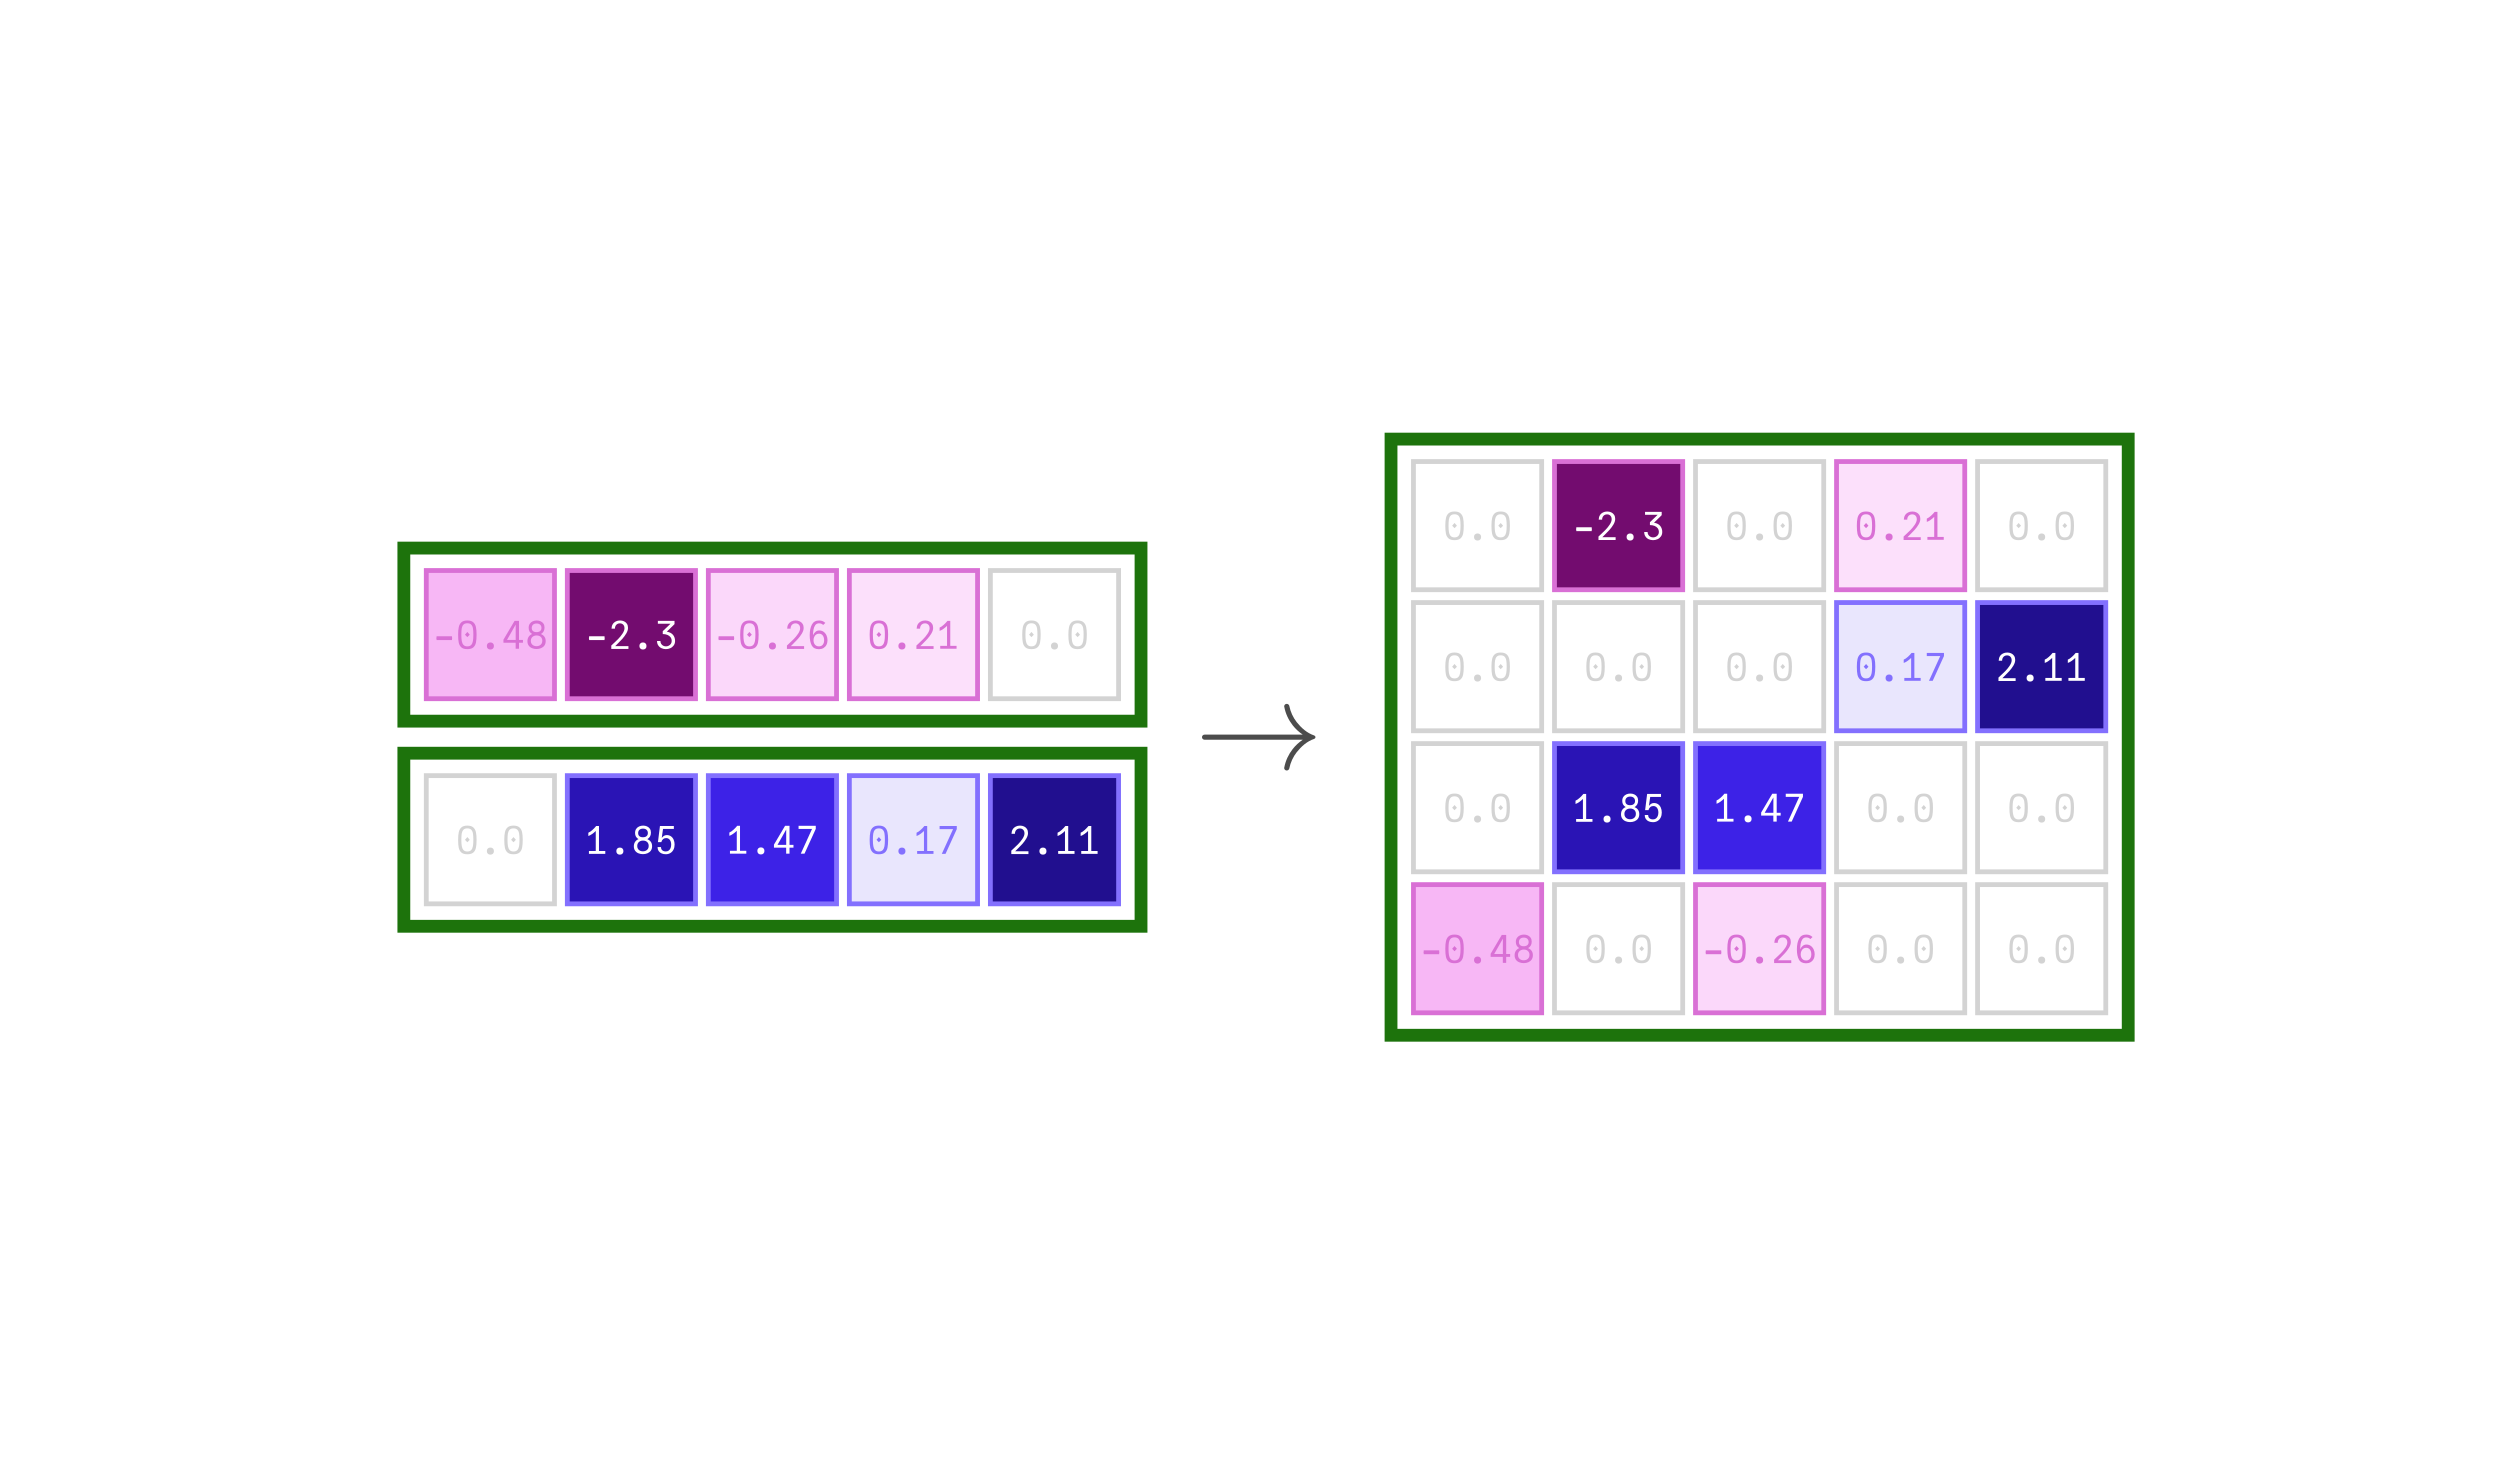 <?xml version="1.0" encoding="UTF-8"?>
<svg xmlns="http://www.w3.org/2000/svg" xmlns:xlink="http://www.w3.org/1999/xlink" width="390" height="230" viewBox="0 0 390 230">
<defs>
<g>
<g id="glyph-0-0">
<path d="M 0.602 -1.492 L 0.566 -1.648 L 0.602 -1.805 L 0.602 -1.949 L 3.008 -1.949 L 3.008 -1.805 L 3.039 -1.648 L 3.008 -1.492 L 3.008 -1.352 L 0.602 -1.352 Z M 0.602 -1.492 "/>
</g>
<g id="glyph-0-1">
<path d="M 1.805 0.059 C 1.395 0.059 1.086 -0.027 0.879 -0.207 C 0.672 -0.387 0.535 -0.633 0.465 -0.945 C 0.398 -1.262 0.367 -1.68 0.367 -2.195 C 0.367 -2.688 0.402 -3.09 0.473 -3.402 C 0.543 -3.715 0.684 -3.961 0.891 -4.141 C 1.102 -4.32 1.406 -4.41 1.805 -4.41 C 2.207 -4.41 2.512 -4.32 2.719 -4.141 C 2.93 -3.961 3.07 -3.715 3.141 -3.402 C 3.211 -3.09 3.246 -2.688 3.246 -2.195 C 3.246 -1.68 3.211 -1.262 3.145 -0.945 C 3.078 -0.633 2.941 -0.387 2.734 -0.207 C 2.527 -0.027 2.215 0.059 1.805 0.059 Z M 1.434 -2.195 L 1.805 -2.621 L 2.18 -2.195 L 1.805 -1.812 Z M 1.805 -0.371 C 2.07 -0.371 2.27 -0.445 2.406 -0.594 C 2.543 -0.742 2.633 -0.949 2.676 -1.203 C 2.719 -1.461 2.742 -1.793 2.742 -2.195 C 2.742 -2.605 2.723 -2.93 2.68 -3.18 C 2.641 -3.426 2.551 -3.621 2.414 -3.762 C 2.277 -3.906 2.074 -3.977 1.805 -3.977 C 1.535 -3.977 1.332 -3.906 1.195 -3.762 C 1.059 -3.621 0.973 -3.426 0.93 -3.18 C 0.891 -2.934 0.871 -2.605 0.871 -2.195 C 0.871 -1.793 0.891 -1.461 0.938 -1.203 C 0.98 -0.945 1.07 -0.746 1.207 -0.594 C 1.344 -0.445 1.543 -0.371 1.805 -0.371 Z M 1.805 -0.371 "/>
</g>
<g id="glyph-0-2">
<path d="M 1.801 0.121 C 1.629 0.121 1.496 0.07 1.398 -0.027 C 1.297 -0.129 1.246 -0.262 1.246 -0.434 C 1.246 -0.605 1.297 -0.738 1.398 -0.836 C 1.496 -0.934 1.629 -0.984 1.801 -0.984 C 1.973 -0.984 2.105 -0.934 2.203 -0.836 C 2.301 -0.738 2.352 -0.605 2.352 -0.434 C 2.352 -0.262 2.305 -0.129 2.203 -0.027 C 2.105 0.07 1.973 0.121 1.801 0.121 Z M 1.801 0.121 "/>
</g>
<g id="glyph-0-3">
<path d="M 2.141 -0.938 L 0.238 -0.938 L 0.238 -1.414 L 1.973 -4.352 L 2.664 -4.352 L 2.664 -1.379 L 3.281 -1.379 L 3.281 -0.938 L 2.664 -0.938 L 2.664 0 L 2.141 0 Z M 2.148 -1.379 L 2.148 -3.77 L 0.793 -1.379 Z M 2.148 -1.379 "/>
</g>
<g id="glyph-0-4">
<path d="M 1.797 0.043 C 1.547 0.043 1.316 0 1.098 -0.09 C 0.883 -0.176 0.711 -0.309 0.578 -0.492 C 0.445 -0.676 0.379 -0.902 0.379 -1.176 C 0.379 -1.453 0.445 -1.688 0.578 -1.883 C 0.711 -2.074 0.891 -2.215 1.109 -2.301 C 0.941 -2.395 0.809 -2.523 0.711 -2.684 C 0.617 -2.844 0.57 -3.035 0.57 -3.258 C 0.57 -3.516 0.629 -3.73 0.75 -3.906 C 0.867 -4.078 1.023 -4.203 1.215 -4.285 C 1.406 -4.367 1.609 -4.41 1.828 -4.41 C 2.043 -4.41 2.242 -4.371 2.43 -4.289 C 2.613 -4.211 2.762 -4.086 2.879 -3.922 C 2.992 -3.754 3.047 -3.551 3.047 -3.305 C 3.047 -3.074 2.996 -2.875 2.898 -2.699 C 2.797 -2.523 2.656 -2.391 2.484 -2.305 C 2.715 -2.207 2.898 -2.066 3.031 -1.879 C 3.164 -1.695 3.227 -1.465 3.227 -1.195 C 3.227 -0.922 3.16 -0.691 3.031 -0.504 C 2.898 -0.32 2.723 -0.184 2.508 -0.094 C 2.289 -0.004 2.055 0.043 1.797 0.043 Z M 1.797 -0.398 C 1.961 -0.398 2.113 -0.43 2.25 -0.496 C 2.387 -0.559 2.496 -0.656 2.578 -0.781 C 2.66 -0.91 2.699 -1.066 2.699 -1.246 C 2.699 -1.43 2.66 -1.582 2.578 -1.707 C 2.496 -1.832 2.391 -1.922 2.258 -1.984 C 2.121 -2.047 1.973 -2.074 1.812 -2.074 C 1.645 -2.074 1.492 -2.043 1.355 -1.977 C 1.219 -1.914 1.109 -1.816 1.027 -1.691 C 0.945 -1.562 0.906 -1.41 0.906 -1.234 C 0.906 -1.055 0.945 -0.902 1.027 -0.777 C 1.105 -0.652 1.215 -0.555 1.348 -0.492 C 1.484 -0.43 1.633 -0.398 1.797 -0.398 Z M 1.797 -2.594 C 2.039 -2.594 2.227 -2.648 2.363 -2.766 C 2.5 -2.879 2.566 -3.039 2.566 -3.25 C 2.566 -3.457 2.5 -3.625 2.367 -3.75 C 2.234 -3.875 2.051 -3.938 1.809 -3.938 C 1.57 -3.938 1.387 -3.875 1.25 -3.75 C 1.117 -3.625 1.051 -3.453 1.051 -3.238 C 1.051 -3.035 1.113 -2.875 1.242 -2.762 C 1.371 -2.648 1.559 -2.594 1.797 -2.594 Z M 1.797 -2.594 "/>
</g>
<g id="glyph-0-5">
<path d="M 0.598 -0.629 C 0.934 -0.93 1.234 -1.215 1.496 -1.484 C 1.762 -1.75 1.996 -2.039 2.207 -2.352 C 2.414 -2.664 2.52 -2.949 2.52 -3.203 C 2.52 -3.359 2.488 -3.492 2.43 -3.609 C 2.367 -3.723 2.281 -3.812 2.176 -3.871 C 2.066 -3.934 1.945 -3.965 1.805 -3.965 C 1.652 -3.965 1.52 -3.93 1.402 -3.863 C 1.285 -3.793 1.191 -3.695 1.125 -3.57 C 1.059 -3.445 1.027 -3.297 1.027 -3.133 L 0.496 -3.133 C 0.504 -3.402 0.566 -3.637 0.684 -3.828 C 0.801 -4.02 0.961 -4.164 1.16 -4.262 C 1.359 -4.359 1.578 -4.41 1.824 -4.41 C 2.051 -4.41 2.258 -4.367 2.445 -4.281 C 2.637 -4.195 2.785 -4.066 2.902 -3.891 C 3.016 -3.715 3.07 -3.5 3.07 -3.246 C 3.07 -2.977 2.98 -2.688 2.797 -2.379 C 2.613 -2.07 2.398 -1.781 2.16 -1.52 C 1.922 -1.254 1.625 -0.953 1.277 -0.613 L 1.066 -0.406 L 3.137 -0.406 L 3.137 0.031 L 0.461 0.031 L 0.461 -0.504 Z M 0.598 -0.629 "/>
</g>
<g id="glyph-0-6">
<path d="M 0.926 -1.211 C 0.926 -1.043 0.965 -0.895 1.047 -0.766 C 1.129 -0.637 1.234 -0.539 1.363 -0.473 C 1.496 -0.406 1.633 -0.371 1.781 -0.371 C 1.938 -0.371 2.086 -0.406 2.223 -0.477 C 2.359 -0.543 2.473 -0.641 2.555 -0.77 C 2.641 -0.898 2.684 -1.043 2.684 -1.211 C 2.684 -1.438 2.621 -1.633 2.504 -1.797 C 2.383 -1.957 2.219 -2.082 2.008 -2.164 C 1.797 -2.25 1.559 -2.293 1.289 -2.293 L 1.289 -2.742 L 2.496 -3.898 L 0.527 -3.898 L 0.527 -4.352 L 3.125 -4.352 L 3.125 -3.84 L 1.926 -2.664 C 2.375 -2.586 2.703 -2.414 2.906 -2.148 C 3.109 -1.887 3.211 -1.574 3.211 -1.211 C 3.211 -0.945 3.141 -0.715 3.004 -0.523 C 2.867 -0.332 2.691 -0.184 2.469 -0.086 C 2.25 0.012 2.02 0.059 1.777 0.059 C 1.539 0.059 1.316 0.012 1.105 -0.082 C 0.895 -0.176 0.723 -0.316 0.594 -0.512 C 0.461 -0.703 0.395 -0.938 0.395 -1.211 Z M 0.926 -1.211 "/>
</g>
<g id="glyph-0-7">
<path d="M 1.859 0.07 C 1.32 0.07 0.945 -0.121 0.73 -0.512 C 0.52 -0.902 0.414 -1.438 0.414 -2.113 C 0.414 -2.789 0.527 -3.34 0.754 -3.77 C 0.98 -4.195 1.355 -4.41 1.879 -4.41 C 2.094 -4.41 2.281 -4.375 2.438 -4.305 C 2.598 -4.234 2.734 -4.141 2.855 -4.027 L 2.508 -3.707 C 2.363 -3.879 2.148 -3.965 1.867 -3.965 C 1.609 -3.965 1.41 -3.867 1.273 -3.672 C 1.137 -3.477 1.051 -3.246 1.004 -2.98 C 0.961 -2.715 0.938 -2.426 0.93 -2.113 C 1.039 -2.352 1.176 -2.535 1.34 -2.664 C 1.504 -2.793 1.695 -2.855 1.914 -2.855 C 2.16 -2.855 2.383 -2.785 2.578 -2.648 C 2.773 -2.508 2.926 -2.324 3.031 -2.09 C 3.137 -1.855 3.191 -1.605 3.191 -1.34 C 3.191 -1.066 3.137 -0.82 3.027 -0.605 C 2.914 -0.391 2.758 -0.227 2.555 -0.105 C 2.355 0.012 2.121 0.07 1.859 0.07 Z M 1.848 -0.371 C 2.113 -0.371 2.312 -0.457 2.453 -0.633 C 2.594 -0.805 2.664 -1.035 2.664 -1.324 C 2.664 -1.512 2.637 -1.688 2.578 -1.844 C 2.52 -2 2.43 -2.121 2.312 -2.215 C 2.191 -2.305 2.047 -2.352 1.871 -2.352 C 1.695 -2.352 1.543 -2.305 1.41 -2.211 C 1.281 -2.117 1.18 -1.992 1.113 -1.836 C 1.043 -1.68 1.008 -1.504 1.008 -1.312 C 1.008 -1.133 1.043 -0.969 1.109 -0.828 C 1.176 -0.684 1.273 -0.57 1.398 -0.492 C 1.527 -0.41 1.676 -0.371 1.848 -0.371 Z M 1.848 -0.371 "/>
</g>
<g id="glyph-0-8">
<path d="M 0.574 -0.445 L 1.637 -0.445 L 1.637 -3.57 C 1.477 -3.406 1.285 -3.25 1.059 -3.09 C 0.836 -2.934 0.645 -2.836 0.48 -2.789 L 0.48 -3.301 C 0.68 -3.383 0.898 -3.531 1.129 -3.742 C 1.363 -3.957 1.555 -4.156 1.703 -4.352 L 2.141 -4.352 L 2.141 -0.445 L 3.125 -0.445 L 3.125 0 L 0.574 0 Z M 0.574 -0.445 "/>
</g>
<g id="glyph-0-9">
<path d="M 1.77 0.055 C 1.531 0.055 1.316 0.016 1.121 -0.066 C 0.926 -0.145 0.773 -0.266 0.66 -0.434 C 0.543 -0.602 0.484 -0.809 0.484 -1.062 L 1.016 -1.062 C 1.016 -0.836 1.086 -0.664 1.227 -0.551 C 1.367 -0.438 1.547 -0.379 1.766 -0.379 C 1.945 -0.379 2.102 -0.426 2.227 -0.523 C 2.355 -0.621 2.449 -0.75 2.512 -0.914 C 2.574 -1.078 2.605 -1.262 2.605 -1.457 C 2.605 -1.641 2.574 -1.809 2.516 -1.965 C 2.457 -2.117 2.371 -2.238 2.254 -2.328 C 2.137 -2.422 1.992 -2.465 1.824 -2.465 C 1.641 -2.465 1.48 -2.41 1.344 -2.297 C 1.203 -2.18 1.113 -2.027 1.066 -1.828 L 0.539 -1.828 L 0.852 -4.352 L 3.02 -4.352 L 3.02 -3.887 L 1.332 -3.887 L 1.133 -2.488 C 1.242 -2.633 1.363 -2.742 1.488 -2.82 C 1.617 -2.895 1.762 -2.934 1.922 -2.934 C 2.172 -2.934 2.391 -2.867 2.574 -2.738 C 2.758 -2.605 2.898 -2.43 2.992 -2.203 C 3.09 -1.977 3.137 -1.723 3.137 -1.445 C 3.137 -1.152 3.082 -0.891 2.965 -0.664 C 2.852 -0.438 2.691 -0.262 2.484 -0.137 C 2.277 -0.008 2.039 0.055 1.77 0.055 Z M 1.77 0.055 "/>
</g>
<g id="glyph-0-10">
<path d="M 2.578 -3.859 L 0.477 -3.859 L 0.477 -4.352 L 3.16 -4.352 L 3.16 -3.863 L 1.402 0 L 0.82 0 Z M 2.578 -3.859 "/>
</g>
<g id="glyph-1-0">
<path d="M 18.859 -5 C 18.859 -5.121 18.781 -5.219 18.68 -5.262 C 17.539 -5.641 16.66 -6.441 15.941 -7.34 C 15.379 -8.059 14.961 -8.941 14.781 -9.879 C 14.738 -10.059 14.578 -10.199 14.379 -10.199 C 14.16 -10.199 13.98 -10.02 13.98 -9.801 C 13.98 -9.781 14 -9.738 14 -9.719 C 14.199 -8.66 14.66 -7.68 15.32 -6.84 C 15.762 -6.281 16.281 -5.801 16.879 -5.398 L 1.559 -5.398 C 1.34 -5.398 1.16 -5.219 1.16 -5 C 1.16 -4.781 1.34 -4.602 1.559 -4.602 L 16.879 -4.602 C 16.281 -4.199 15.762 -3.719 15.32 -3.16 C 14.66 -2.32 14.199 -1.34 14 -0.281 C 14 -0.262 13.98 -0.219 13.98 -0.199 C 13.98 0.02 14.16 0.199 14.379 0.199 C 14.578 0.199 14.738 0.059 14.781 -0.121 C 14.961 -1.059 15.379 -1.941 15.941 -2.66 C 16.66 -3.559 17.539 -4.359 18.68 -4.738 C 18.781 -4.781 18.859 -4.879 18.859 -5 Z M 18.859 -5 "/>
</g>
</g>
</defs>
<rect x="-39" y="-23" width="468" height="276" fill="rgb(100%, 100%, 100%)" fill-opacity="1"/>
<path fill-rule="nonzero" fill="rgb(96.869%, 71.824%, 95.924%)" fill-opacity="1" stroke-width="0.75" stroke-linecap="butt" stroke-linejoin="miter" stroke="rgb(85.156%, 43.75%, 83.594%)" stroke-opacity="1" stroke-miterlimit="10" d="M 66.5 109 L 66.5 89 L 86.5 89 L 86.5 109 Z M 66.5 109 "/>
<g fill="rgb(85.156%, 43.75%, 83.594%)" fill-opacity="1">
<use xlink:href="#glyph-0-0" x="67.5" y="101.205"/>
<use xlink:href="#glyph-0-1" x="71.1" y="101.205"/>
<use xlink:href="#glyph-0-2" x="74.7" y="101.205"/>
<use xlink:href="#glyph-0-3" x="78.3" y="101.205"/>
<use xlink:href="#glyph-0-4" x="81.9" y="101.205"/>
</g>
<path fill-rule="nonzero" fill="rgb(45%, 5%, 43.491%)" fill-opacity="1" stroke-width="0.75" stroke-linecap="butt" stroke-linejoin="miter" stroke="rgb(85.156%, 43.75%, 83.594%)" stroke-opacity="1" stroke-miterlimit="10" d="M 88.5 109 L 88.5 89 L 108.5 89 L 108.5 109 Z M 88.5 109 "/>
<g fill="rgb(100%, 100%, 100%)" fill-opacity="1">
<use xlink:href="#glyph-0-0" x="91.3" y="101.205"/>
<use xlink:href="#glyph-0-5" x="94.9" y="101.205"/>
<use xlink:href="#glyph-0-2" x="98.5" y="101.205"/>
<use xlink:href="#glyph-0-6" x="102.1" y="101.205"/>
</g>
<path fill-rule="nonzero" fill="rgb(98.275%, 84.471%, 97.754%)" fill-opacity="1" stroke-width="0.75" stroke-linecap="butt" stroke-linejoin="miter" stroke="rgb(85.156%, 43.75%, 83.594%)" stroke-opacity="1" stroke-miterlimit="10" d="M 110.5 109 L 110.5 89 L 130.5 89 L 130.5 109 Z M 110.5 109 "/>
<g fill="rgb(85.156%, 43.75%, 83.594%)" fill-opacity="1">
<use xlink:href="#glyph-0-0" x="111.5" y="101.205"/>
<use xlink:href="#glyph-0-1" x="115.1" y="101.205"/>
<use xlink:href="#glyph-0-2" x="118.7" y="101.205"/>
<use xlink:href="#glyph-0-5" x="122.3" y="101.205"/>
<use xlink:href="#glyph-0-7" x="125.9" y="101.205"/>
</g>
<path fill-rule="nonzero" fill="rgb(98.647%, 87.824%, 98.239%)" fill-opacity="1" stroke-width="0.75" stroke-linecap="butt" stroke-linejoin="miter" stroke="rgb(85.156%, 43.75%, 83.594%)" stroke-opacity="1" stroke-miterlimit="10" d="M 132.5 109 L 132.5 89 L 152.5 89 L 152.5 109 Z M 132.5 109 "/>
<g fill="rgb(85.156%, 43.75%, 83.594%)" fill-opacity="1">
<use xlink:href="#glyph-0-1" x="135.3" y="101.205"/>
<use xlink:href="#glyph-0-2" x="138.9" y="101.205"/>
<use xlink:href="#glyph-0-5" x="142.5" y="101.205"/>
<use xlink:href="#glyph-0-8" x="146.1" y="101.205"/>
</g>
<path fill-rule="nonzero" fill="rgb(100%, 100%, 100%)" fill-opacity="1" stroke-width="0.75" stroke-linecap="butt" stroke-linejoin="miter" stroke="rgb(82.745%, 82.745%, 82.745%)" stroke-opacity="1" stroke-miterlimit="10" d="M 154.5 109 L 154.5 89 L 174.5 89 L 174.5 109 Z M 154.5 109 "/>
<g fill="rgb(82.745%, 82.745%, 82.745%)" fill-opacity="1">
<use xlink:href="#glyph-0-1" x="159.1" y="101.205"/>
<use xlink:href="#glyph-0-2" x="162.7" y="101.205"/>
<use xlink:href="#glyph-0-1" x="166.3" y="101.205"/>
</g>
<path fill="none" stroke-width="2" stroke-linecap="butt" stroke-linejoin="miter" stroke="rgb(11.353%, 45%, 5%)" stroke-opacity="1" stroke-miterlimit="10" d="M 63 112.5 L 63 85.5 L 178 85.5 L 178 112.5 Z M 63 112.5 "/>
<path fill-rule="nonzero" fill="rgb(100%, 100%, 100%)" fill-opacity="1" stroke-width="0.75" stroke-linecap="butt" stroke-linejoin="miter" stroke="rgb(82.745%, 82.745%, 82.745%)" stroke-opacity="1" stroke-miterlimit="10" d="M 66.5 141 L 66.5 121 L 86.5 121 L 86.5 141 Z M 66.5 141 "/>
<g fill="rgb(82.745%, 82.745%, 82.745%)" fill-opacity="1">
<use xlink:href="#glyph-0-1" x="71.1" y="133.205"/>
<use xlink:href="#glyph-0-2" x="74.7" y="133.205"/>
<use xlink:href="#glyph-0-1" x="78.3" y="133.205"/>
</g>
<path fill-rule="nonzero" fill="rgb(16.729%, 7.895%, 71.059%)" fill-opacity="1" stroke-width="0.75" stroke-linecap="butt" stroke-linejoin="miter" stroke="rgb(51.562%, 43.75%, 99.609%)" stroke-opacity="1" stroke-miterlimit="10" d="M 88.5 141 L 88.5 121 L 108.5 121 L 108.5 141 Z M 88.5 141 "/>
<g fill="rgb(100%, 100%, 100%)" fill-opacity="1">
<use xlink:href="#glyph-0-8" x="91.3" y="133.205"/>
<use xlink:href="#glyph-0-2" x="94.9" y="133.205"/>
<use xlink:href="#glyph-0-4" x="98.5" y="133.205"/>
<use xlink:href="#glyph-0-9" x="102.1" y="133.205"/>
</g>
<path fill-rule="nonzero" fill="rgb(24.176%, 13.412%, 90.379%)" fill-opacity="1" stroke-width="0.75" stroke-linecap="butt" stroke-linejoin="miter" stroke="rgb(51.562%, 43.75%, 99.609%)" stroke-opacity="1" stroke-miterlimit="10" d="M 110.5 141 L 110.5 121 L 130.5 121 L 130.5 141 Z M 110.5 141 "/>
<g fill="rgb(100%, 100%, 100%)" fill-opacity="1">
<use xlink:href="#glyph-0-8" x="113.3" y="133.175"/>
<use xlink:href="#glyph-0-2" x="116.9" y="133.175"/>
<use xlink:href="#glyph-0-3" x="120.5" y="133.175"/>
<use xlink:href="#glyph-0-10" x="124.1" y="133.175"/>
</g>
<path fill-rule="nonzero" fill="rgb(91.243%, 90%, 98.889%)" fill-opacity="1" stroke-width="0.75" stroke-linecap="butt" stroke-linejoin="miter" stroke="rgb(51.562%, 43.75%, 99.609%)" stroke-opacity="1" stroke-miterlimit="10" d="M 132.5 141 L 132.5 121 L 152.5 121 L 152.5 141 Z M 132.5 141 "/>
<g fill="rgb(51.562%, 43.75%, 99.609%)" fill-opacity="1">
<use xlink:href="#glyph-0-1" x="135.3" y="133.205"/>
<use xlink:href="#glyph-0-2" x="138.9" y="133.205"/>
<use xlink:href="#glyph-0-8" x="142.5" y="133.205"/>
<use xlink:href="#glyph-0-10" x="146.1" y="133.205"/>
</g>
<path fill-rule="nonzero" fill="rgb(13.156%, 6.209%, 55.882%)" fill-opacity="1" stroke-width="0.75" stroke-linecap="butt" stroke-linejoin="miter" stroke="rgb(51.562%, 43.75%, 99.609%)" stroke-opacity="1" stroke-miterlimit="10" d="M 154.5 141 L 154.5 121 L 174.5 121 L 174.5 141 Z M 154.5 141 "/>
<g fill="rgb(100%, 100%, 100%)" fill-opacity="1">
<use xlink:href="#glyph-0-5" x="157.3" y="133.205"/>
<use xlink:href="#glyph-0-2" x="160.9" y="133.205"/>
<use xlink:href="#glyph-0-8" x="164.5" y="133.205"/>
<use xlink:href="#glyph-0-8" x="168.1" y="133.205"/>
</g>
<path fill="none" stroke-width="2" stroke-linecap="butt" stroke-linejoin="miter" stroke="rgb(11.353%, 45%, 5%)" stroke-opacity="1" stroke-miterlimit="10" d="M 63 144.5 L 63 117.5 L 178 117.5 L 178 144.5 Z M 63 144.5 "/>
<g fill="rgb(30%, 30%, 30%)" fill-opacity="1">
<use xlink:href="#glyph-1-0" x="186.35" y="120"/>
</g>
<path fill-rule="nonzero" fill="rgb(100%, 100%, 100%)" fill-opacity="1" stroke-width="0.75" stroke-linecap="butt" stroke-linejoin="miter" stroke="rgb(82.745%, 82.745%, 82.745%)" stroke-opacity="1" stroke-miterlimit="10" d="M 220.5 92 L 220.5 72 L 240.5 72 L 240.5 92 Z M 220.5 92 "/>
<g fill="rgb(82.745%, 82.745%, 82.745%)" fill-opacity="1">
<use xlink:href="#glyph-0-1" x="225.1" y="84.205"/>
<use xlink:href="#glyph-0-2" x="228.7" y="84.205"/>
<use xlink:href="#glyph-0-1" x="232.3" y="84.205"/>
</g>
<path fill-rule="nonzero" fill="rgb(45%, 5%, 43.491%)" fill-opacity="1" stroke-width="0.75" stroke-linecap="butt" stroke-linejoin="miter" stroke="rgb(85.156%, 43.75%, 83.594%)" stroke-opacity="1" stroke-miterlimit="10" d="M 242.5 92 L 242.5 72 L 262.5 72 L 262.5 92 Z M 242.5 92 "/>
<g fill="rgb(100%, 100%, 100%)" fill-opacity="1">
<use xlink:href="#glyph-0-0" x="245.3" y="84.205"/>
<use xlink:href="#glyph-0-5" x="248.9" y="84.205"/>
<use xlink:href="#glyph-0-2" x="252.5" y="84.205"/>
<use xlink:href="#glyph-0-6" x="256.1" y="84.205"/>
</g>
<path fill-rule="nonzero" fill="rgb(100%, 100%, 100%)" fill-opacity="1" stroke-width="0.75" stroke-linecap="butt" stroke-linejoin="miter" stroke="rgb(82.745%, 82.745%, 82.745%)" stroke-opacity="1" stroke-miterlimit="10" d="M 264.5 92 L 264.5 72 L 284.5 72 L 284.5 92 Z M 264.5 92 "/>
<g fill="rgb(82.745%, 82.745%, 82.745%)" fill-opacity="1">
<use xlink:href="#glyph-0-1" x="269.1" y="84.205"/>
<use xlink:href="#glyph-0-2" x="272.7" y="84.205"/>
<use xlink:href="#glyph-0-1" x="276.3" y="84.205"/>
</g>
<path fill-rule="nonzero" fill="rgb(98.647%, 87.824%, 98.239%)" fill-opacity="1" stroke-width="0.75" stroke-linecap="butt" stroke-linejoin="miter" stroke="rgb(85.156%, 43.75%, 83.594%)" stroke-opacity="1" stroke-miterlimit="10" d="M 286.5 92 L 286.5 72 L 306.5 72 L 306.5 92 Z M 286.5 92 "/>
<g fill="rgb(85.156%, 43.75%, 83.594%)" fill-opacity="1">
<use xlink:href="#glyph-0-1" x="289.3" y="84.205"/>
<use xlink:href="#glyph-0-2" x="292.9" y="84.205"/>
<use xlink:href="#glyph-0-5" x="296.5" y="84.205"/>
<use xlink:href="#glyph-0-8" x="300.1" y="84.205"/>
</g>
<path fill-rule="nonzero" fill="rgb(100%, 100%, 100%)" fill-opacity="1" stroke-width="0.75" stroke-linecap="butt" stroke-linejoin="miter" stroke="rgb(82.745%, 82.745%, 82.745%)" stroke-opacity="1" stroke-miterlimit="10" d="M 308.5 92 L 308.5 72 L 328.5 72 L 328.5 92 Z M 308.5 92 "/>
<g fill="rgb(82.745%, 82.745%, 82.745%)" fill-opacity="1">
<use xlink:href="#glyph-0-1" x="313.1" y="84.205"/>
<use xlink:href="#glyph-0-2" x="316.7" y="84.205"/>
<use xlink:href="#glyph-0-1" x="320.3" y="84.205"/>
</g>
<path fill-rule="nonzero" fill="rgb(100%, 100%, 100%)" fill-opacity="1" stroke-width="0.75" stroke-linecap="butt" stroke-linejoin="miter" stroke="rgb(82.745%, 82.745%, 82.745%)" stroke-opacity="1" stroke-miterlimit="10" d="M 220.5 114 L 220.5 94 L 240.5 94 L 240.5 114 Z M 220.5 114 "/>
<g fill="rgb(82.745%, 82.745%, 82.745%)" fill-opacity="1">
<use xlink:href="#glyph-0-1" x="225.1" y="106.205"/>
<use xlink:href="#glyph-0-2" x="228.7" y="106.205"/>
<use xlink:href="#glyph-0-1" x="232.3" y="106.205"/>
</g>
<path fill-rule="nonzero" fill="rgb(100%, 100%, 100%)" fill-opacity="1" stroke-width="0.75" stroke-linecap="butt" stroke-linejoin="miter" stroke="rgb(82.745%, 82.745%, 82.745%)" stroke-opacity="1" stroke-miterlimit="10" d="M 242.5 114 L 242.5 94 L 262.5 94 L 262.5 114 Z M 242.5 114 "/>
<g fill="rgb(82.745%, 82.745%, 82.745%)" fill-opacity="1">
<use xlink:href="#glyph-0-1" x="247.1" y="106.205"/>
<use xlink:href="#glyph-0-2" x="250.7" y="106.205"/>
<use xlink:href="#glyph-0-1" x="254.3" y="106.205"/>
</g>
<path fill-rule="nonzero" fill="rgb(100%, 100%, 100%)" fill-opacity="1" stroke-width="0.75" stroke-linecap="butt" stroke-linejoin="miter" stroke="rgb(82.745%, 82.745%, 82.745%)" stroke-opacity="1" stroke-miterlimit="10" d="M 264.5 114 L 264.5 94 L 284.5 94 L 284.5 114 Z M 264.5 114 "/>
<g fill="rgb(82.745%, 82.745%, 82.745%)" fill-opacity="1">
<use xlink:href="#glyph-0-1" x="269.1" y="106.205"/>
<use xlink:href="#glyph-0-2" x="272.7" y="106.205"/>
<use xlink:href="#glyph-0-1" x="276.3" y="106.205"/>
</g>
<path fill-rule="nonzero" fill="rgb(91.243%, 90%, 98.889%)" fill-opacity="1" stroke-width="0.75" stroke-linecap="butt" stroke-linejoin="miter" stroke="rgb(51.562%, 43.75%, 99.609%)" stroke-opacity="1" stroke-miterlimit="10" d="M 286.5 114 L 286.5 94 L 306.5 94 L 306.5 114 Z M 286.5 114 "/>
<g fill="rgb(51.562%, 43.75%, 99.609%)" fill-opacity="1">
<use xlink:href="#glyph-0-1" x="289.3" y="106.205"/>
<use xlink:href="#glyph-0-2" x="292.9" y="106.205"/>
<use xlink:href="#glyph-0-8" x="296.5" y="106.205"/>
<use xlink:href="#glyph-0-10" x="300.1" y="106.205"/>
</g>
<path fill-rule="nonzero" fill="rgb(13.156%, 6.209%, 55.882%)" fill-opacity="1" stroke-width="0.75" stroke-linecap="butt" stroke-linejoin="miter" stroke="rgb(51.562%, 43.75%, 99.609%)" stroke-opacity="1" stroke-miterlimit="10" d="M 308.5 114 L 308.5 94 L 328.5 94 L 328.5 114 Z M 308.5 114 "/>
<g fill="rgb(100%, 100%, 100%)" fill-opacity="1">
<use xlink:href="#glyph-0-5" x="311.3" y="106.205"/>
<use xlink:href="#glyph-0-2" x="314.9" y="106.205"/>
<use xlink:href="#glyph-0-8" x="318.5" y="106.205"/>
<use xlink:href="#glyph-0-8" x="322.1" y="106.205"/>
</g>
<path fill-rule="nonzero" fill="rgb(100%, 100%, 100%)" fill-opacity="1" stroke-width="0.75" stroke-linecap="butt" stroke-linejoin="miter" stroke="rgb(82.745%, 82.745%, 82.745%)" stroke-opacity="1" stroke-miterlimit="10" d="M 220.5 136 L 220.5 116 L 240.5 116 L 240.5 136 Z M 220.5 136 "/>
<g fill="rgb(82.745%, 82.745%, 82.745%)" fill-opacity="1">
<use xlink:href="#glyph-0-1" x="225.1" y="128.205"/>
<use xlink:href="#glyph-0-2" x="228.7" y="128.205"/>
<use xlink:href="#glyph-0-1" x="232.3" y="128.205"/>
</g>
<path fill-rule="nonzero" fill="rgb(16.729%, 7.895%, 71.059%)" fill-opacity="1" stroke-width="0.75" stroke-linecap="butt" stroke-linejoin="miter" stroke="rgb(51.562%, 43.75%, 99.609%)" stroke-opacity="1" stroke-miterlimit="10" d="M 242.5 136 L 242.5 116 L 262.5 116 L 262.5 136 Z M 242.5 136 "/>
<g fill="rgb(100%, 100%, 100%)" fill-opacity="1">
<use xlink:href="#glyph-0-8" x="245.3" y="128.205"/>
<use xlink:href="#glyph-0-2" x="248.9" y="128.205"/>
<use xlink:href="#glyph-0-4" x="252.5" y="128.205"/>
<use xlink:href="#glyph-0-9" x="256.1" y="128.205"/>
</g>
<path fill-rule="nonzero" fill="rgb(24.176%, 13.412%, 90.379%)" fill-opacity="1" stroke-width="0.75" stroke-linecap="butt" stroke-linejoin="miter" stroke="rgb(51.562%, 43.75%, 99.609%)" stroke-opacity="1" stroke-miterlimit="10" d="M 264.5 136 L 264.5 116 L 284.5 116 L 284.5 136 Z M 264.5 136 "/>
<g fill="rgb(100%, 100%, 100%)" fill-opacity="1">
<use xlink:href="#glyph-0-8" x="267.3" y="128.175"/>
<use xlink:href="#glyph-0-2" x="270.9" y="128.175"/>
<use xlink:href="#glyph-0-3" x="274.5" y="128.175"/>
<use xlink:href="#glyph-0-10" x="278.1" y="128.175"/>
</g>
<path fill-rule="nonzero" fill="rgb(100%, 100%, 100%)" fill-opacity="1" stroke-width="0.75" stroke-linecap="butt" stroke-linejoin="miter" stroke="rgb(82.745%, 82.745%, 82.745%)" stroke-opacity="1" stroke-miterlimit="10" d="M 286.5 136 L 286.5 116 L 306.5 116 L 306.5 136 Z M 286.5 136 "/>
<g fill="rgb(82.745%, 82.745%, 82.745%)" fill-opacity="1">
<use xlink:href="#glyph-0-1" x="291.1" y="128.205"/>
<use xlink:href="#glyph-0-2" x="294.7" y="128.205"/>
<use xlink:href="#glyph-0-1" x="298.3" y="128.205"/>
</g>
<path fill-rule="nonzero" fill="rgb(100%, 100%, 100%)" fill-opacity="1" stroke-width="0.75" stroke-linecap="butt" stroke-linejoin="miter" stroke="rgb(82.745%, 82.745%, 82.745%)" stroke-opacity="1" stroke-miterlimit="10" d="M 308.5 136 L 308.5 116 L 328.5 116 L 328.5 136 Z M 308.5 136 "/>
<g fill="rgb(82.745%, 82.745%, 82.745%)" fill-opacity="1">
<use xlink:href="#glyph-0-1" x="313.1" y="128.205"/>
<use xlink:href="#glyph-0-2" x="316.7" y="128.205"/>
<use xlink:href="#glyph-0-1" x="320.3" y="128.205"/>
</g>
<path fill-rule="nonzero" fill="rgb(96.869%, 71.824%, 95.924%)" fill-opacity="1" stroke-width="0.75" stroke-linecap="butt" stroke-linejoin="miter" stroke="rgb(85.156%, 43.75%, 83.594%)" stroke-opacity="1" stroke-miterlimit="10" d="M 220.5 158 L 220.5 138 L 240.5 138 L 240.5 158 Z M 220.5 158 "/>
<g fill="rgb(85.156%, 43.75%, 83.594%)" fill-opacity="1">
<use xlink:href="#glyph-0-0" x="221.5" y="150.205"/>
<use xlink:href="#glyph-0-1" x="225.1" y="150.205"/>
<use xlink:href="#glyph-0-2" x="228.7" y="150.205"/>
<use xlink:href="#glyph-0-3" x="232.3" y="150.205"/>
<use xlink:href="#glyph-0-4" x="235.9" y="150.205"/>
</g>
<path fill-rule="nonzero" fill="rgb(100%, 100%, 100%)" fill-opacity="1" stroke-width="0.75" stroke-linecap="butt" stroke-linejoin="miter" stroke="rgb(82.745%, 82.745%, 82.745%)" stroke-opacity="1" stroke-miterlimit="10" d="M 242.5 158 L 242.5 138 L 262.5 138 L 262.5 158 Z M 242.5 158 "/>
<g fill="rgb(82.745%, 82.745%, 82.745%)" fill-opacity="1">
<use xlink:href="#glyph-0-1" x="247.1" y="150.205"/>
<use xlink:href="#glyph-0-2" x="250.7" y="150.205"/>
<use xlink:href="#glyph-0-1" x="254.3" y="150.205"/>
</g>
<path fill-rule="nonzero" fill="rgb(98.275%, 84.471%, 97.754%)" fill-opacity="1" stroke-width="0.75" stroke-linecap="butt" stroke-linejoin="miter" stroke="rgb(85.156%, 43.75%, 83.594%)" stroke-opacity="1" stroke-miterlimit="10" d="M 264.5 158 L 264.5 138 L 284.5 138 L 284.5 158 Z M 264.5 158 "/>
<g fill="rgb(85.156%, 43.75%, 83.594%)" fill-opacity="1">
<use xlink:href="#glyph-0-0" x="265.5" y="150.205"/>
<use xlink:href="#glyph-0-1" x="269.1" y="150.205"/>
<use xlink:href="#glyph-0-2" x="272.7" y="150.205"/>
<use xlink:href="#glyph-0-5" x="276.3" y="150.205"/>
<use xlink:href="#glyph-0-7" x="279.9" y="150.205"/>
</g>
<path fill-rule="nonzero" fill="rgb(100%, 100%, 100%)" fill-opacity="1" stroke-width="0.75" stroke-linecap="butt" stroke-linejoin="miter" stroke="rgb(82.745%, 82.745%, 82.745%)" stroke-opacity="1" stroke-miterlimit="10" d="M 286.5 158 L 286.5 138 L 306.5 138 L 306.5 158 Z M 286.5 158 "/>
<g fill="rgb(82.745%, 82.745%, 82.745%)" fill-opacity="1">
<use xlink:href="#glyph-0-1" x="291.1" y="150.205"/>
<use xlink:href="#glyph-0-2" x="294.7" y="150.205"/>
<use xlink:href="#glyph-0-1" x="298.3" y="150.205"/>
</g>
<path fill-rule="nonzero" fill="rgb(100%, 100%, 100%)" fill-opacity="1" stroke-width="0.75" stroke-linecap="butt" stroke-linejoin="miter" stroke="rgb(82.745%, 82.745%, 82.745%)" stroke-opacity="1" stroke-miterlimit="10" d="M 308.5 158 L 308.5 138 L 328.5 138 L 328.5 158 Z M 308.5 158 "/>
<g fill="rgb(82.745%, 82.745%, 82.745%)" fill-opacity="1">
<use xlink:href="#glyph-0-1" x="313.1" y="150.205"/>
<use xlink:href="#glyph-0-2" x="316.7" y="150.205"/>
<use xlink:href="#glyph-0-1" x="320.3" y="150.205"/>
</g>
<path fill="none" stroke-width="2" stroke-linecap="butt" stroke-linejoin="miter" stroke="rgb(11.353%, 45%, 5%)" stroke-opacity="1" stroke-miterlimit="10" d="M 217 161.5 L 217 68.5 L 332 68.5 L 332 161.5 Z M 217 161.5 "/>
</svg>
